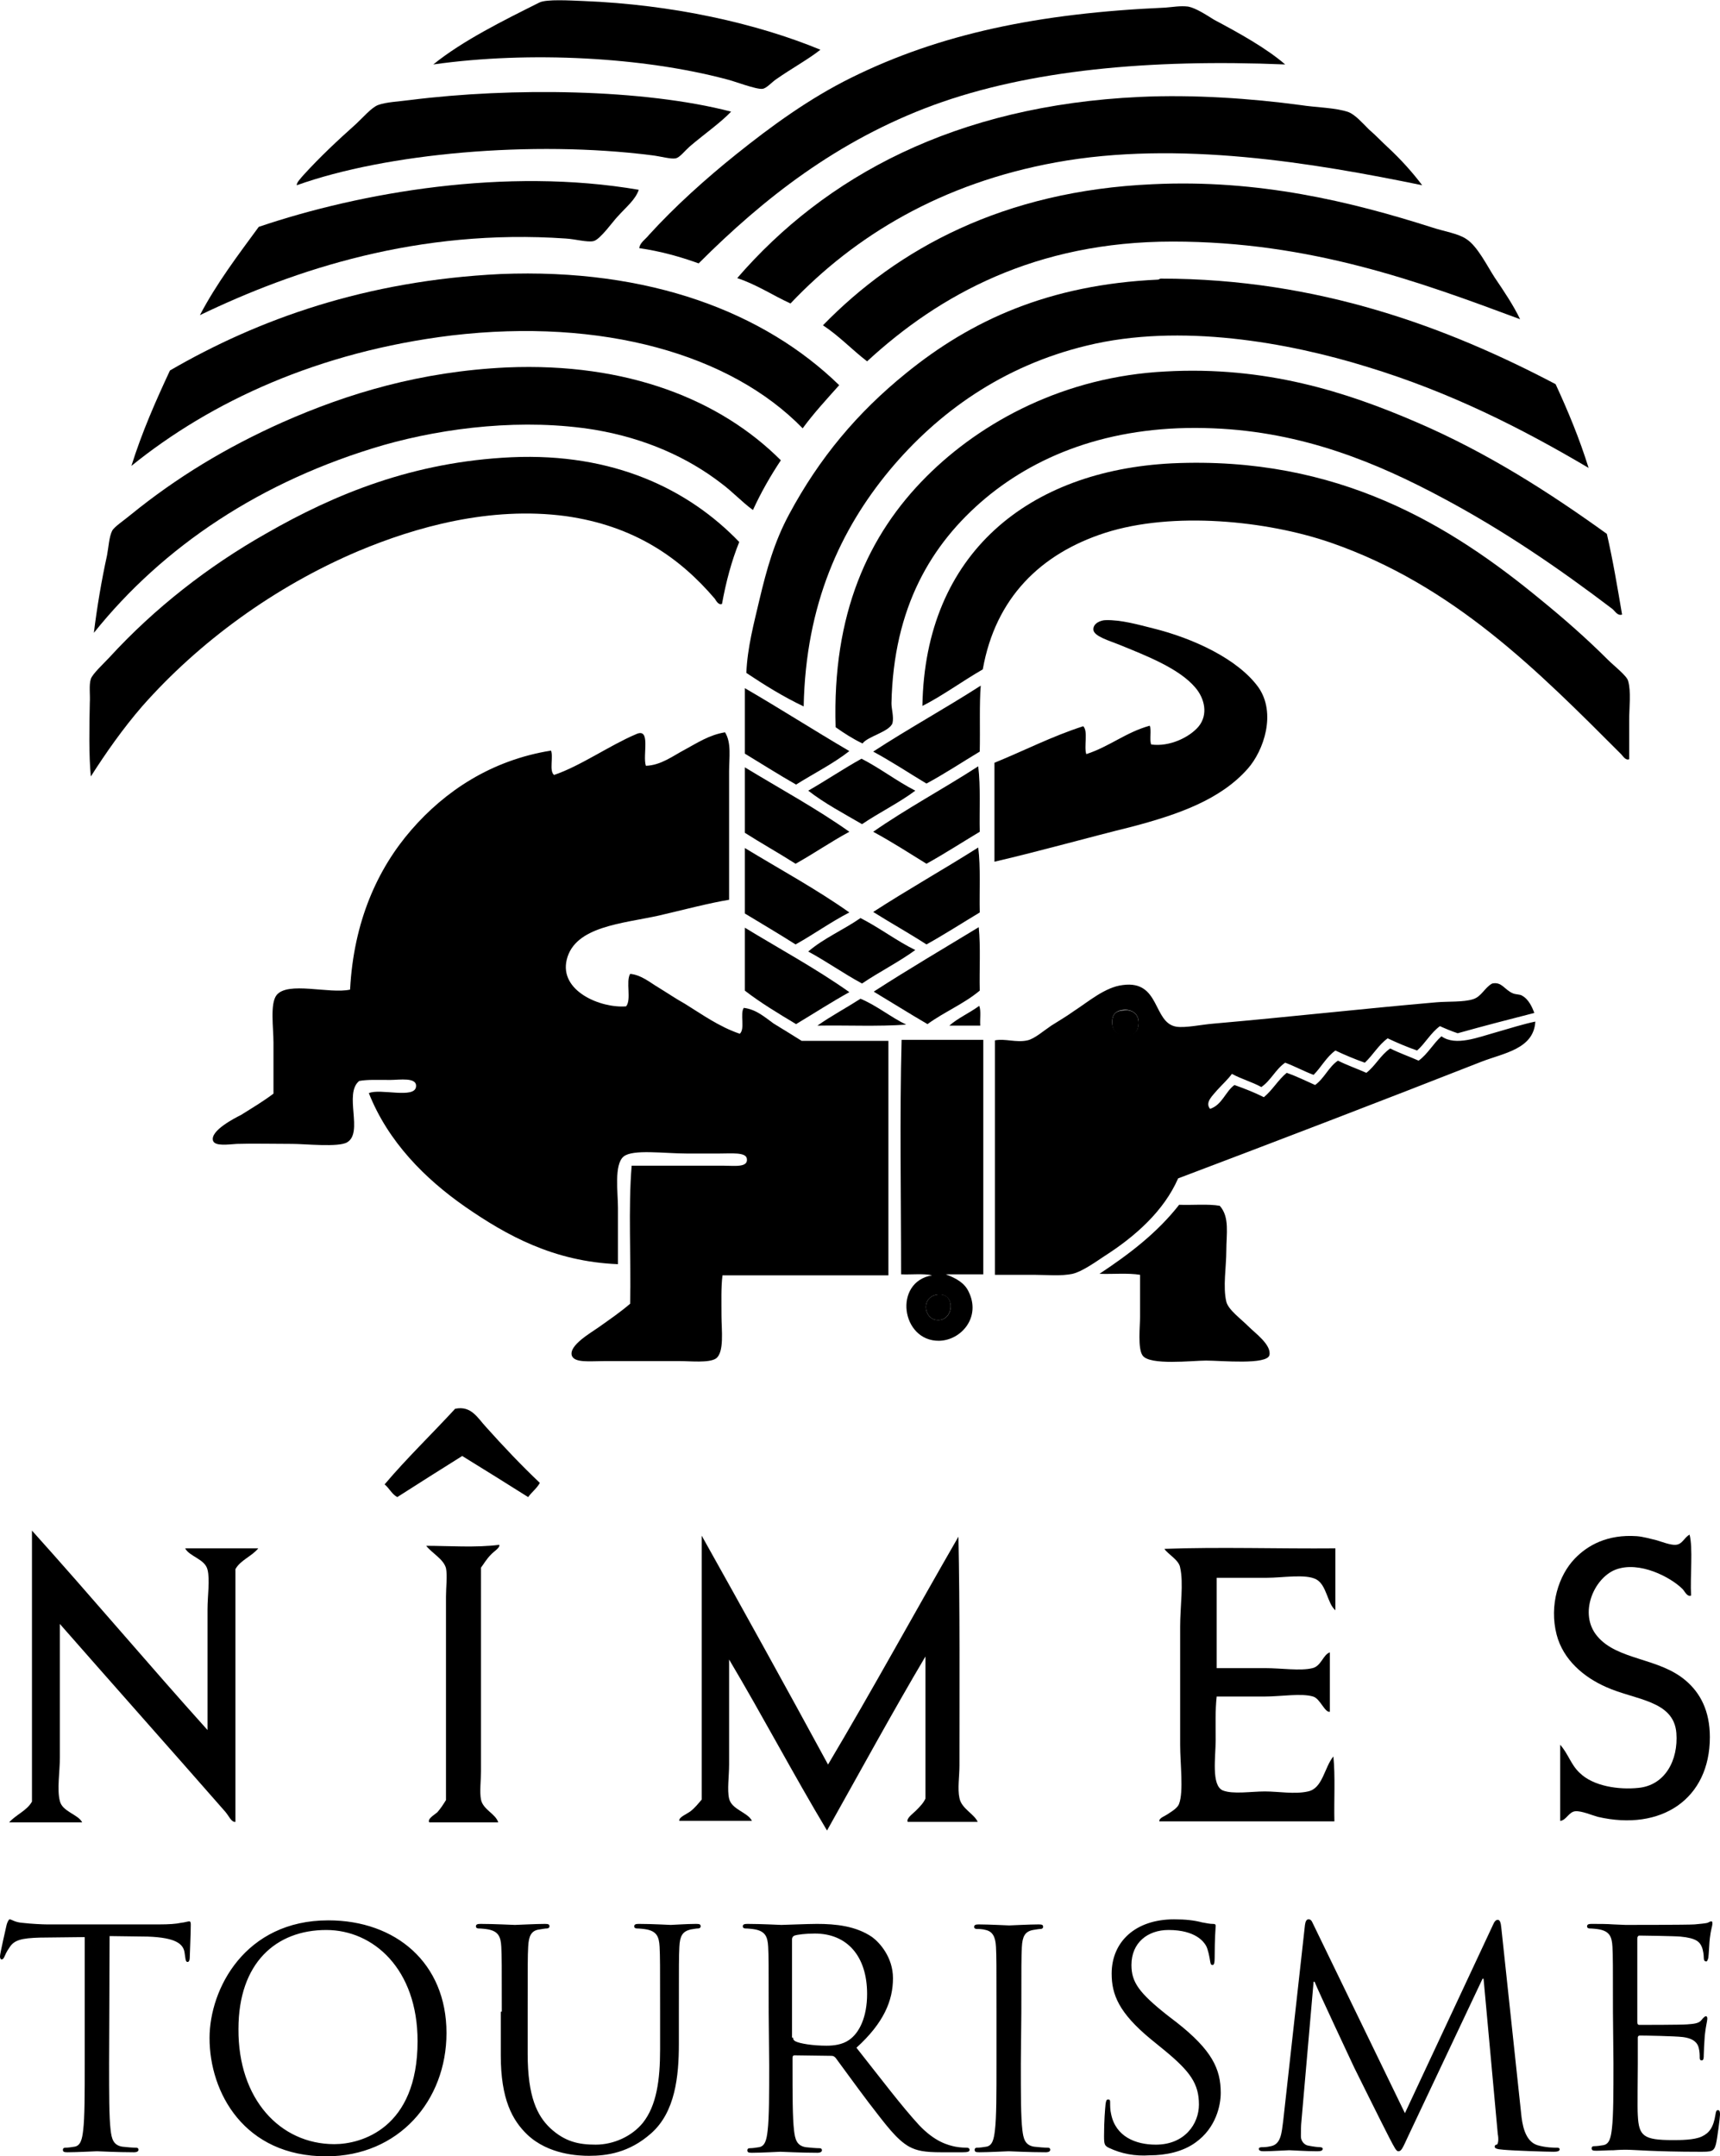 <svg version="1.1" id="Layer_1" xmlns="http://www.w3.org/2000/svg" x="0" y="0" viewBox="0 0 339 424.9" xml:space="preserve"><path id="path49" class="st0" d="M106.4 292.2c-.6 1.1-1.6 1.8-2.3 2.8-4.3-2.7-8.6-5.4-13-8.1-4.3 2.7-8.6 5.4-12.8 8.1-1.1-.6-1.6-1.8-2.5-2.5 4.4-5.2 9.3-9.9 13.9-14.9 3.2-.7 4.5 1.9 6.1 3.6 3.4 3.8 7.1 7.7 10.6 11"/><path id="path51" class="st0" d="M6.3 301.6c11.7 13 22.9 26.3 34.6 39.3v-23.8c0-2.7.5-5.8 0-7.8-.5-2.1-3.6-2.6-4.4-4.2h14.4c-1.3 1.6-3.5 2.3-4.5 4.1V359c-.8.1-1.3-1.2-2-2-10.6-12.1-21.9-24.8-32.6-37v26.3c0 2.9-.6 6.3 0 8.6.5 2.1 3.6 2.6 4.4 4.2H1.8c1.3-1.5 3.5-2.3 4.5-4.1v-53.4z"/><path id="path53" class="st0" d="M333.3 314.4c-.8.3-1.2-.8-1.7-1.3-2.3-2.3-8.5-5.6-13.2-3.8-4.3 1.7-7.3 8.7-3.6 13.1 4 4.8 12.2 4.2 17.5 8.8 2.8 2.4 4.7 5.9 4.7 11.1 0 12.2-9.6 18.6-22.1 15.7-1.1-.3-3.2-1.2-4.4-1.1-1.3.1-1.8 1.8-3 1.9v-15c1.6 1.8 2.1 3.9 3.8 5.5 2.7 2.7 7.8 3.4 11.6 3 5.3-.5 7.9-5.5 7.5-10.8-.5-6.5-8.2-6.5-13.9-9.1-4.3-1.9-8.4-5.3-9.7-10.3-1.5-5.8.4-11.7 3.6-15 2.5-2.6 6.4-4.8 12.2-4.4 1.3.1 2.6.5 3.9.8 1 .3 2.8 1 3.8.9 1.3-.1 1.6-1.4 2.7-2 .7 2.6.1 8.2.3 12"/><path id="path55" class="st0" d="M138.3 302.6c8.4 15 16.7 30 24.9 45.1 8.8-14.8 17.1-30 25.7-44.9.3 14 .2 30.2.2 45.1 0 2.1-.4 4.6 0 6.4.4 2.1 2.9 3.1 3.6 4.7h-13.8c-.3-.7.9-1.5 1.6-2.2.8-.8 1.5-1.5 1.9-2.4v-28c-6.4 10.8-13 22.9-19.4 34.3-6.6-11-12.7-22.6-19.3-33.7v20.7c0 2.3-.4 5 0 6.7.5 2.2 3.7 2.7 4.5 4.4h-14.3c-.2-.7 1.4-1.3 2.2-1.9.9-.7 1.6-1.6 2.2-2.3v-52z"/><path id="path57" class="st0" d="M84 304.6c4.3 0 9.9.4 14.4-.2.2.6-1.1 1.3-1.7 2-.8.8-1.3 1.7-1.9 2.5V349c0 1.8-.3 4.1 0 5.6.4 2 2.9 2.8 3.4 4.5H84.6c-.4-.7.9-1.4 1.6-2 .7-.8 1.2-1.6 1.7-2.4v-40.1c0-1.9.3-4.1 0-5.6-.5-1.8-2.7-2.9-3.9-4.4"/><path id="path59" class="st0" d="M229.5 305.2c10.9-.4 22.5 0 33.7-.1v12.2c-1.6-1.3-1.7-5-3.8-6.1s-6.6-.3-9.7-.3h-9.9v17.8h9.5c3.3 0 7 .6 9.4 0 1.7-.4 2.1-2.7 3.4-3.1v11.7c-1 .2-1.9-2.6-3.3-3-2.3-.7-6.3 0-9.6 0h-9.4c-.3 2.7-.2 5.6-.2 8.6 0 3.3-.9 8.9 1.4 9.9 2 .8 5.6.2 8.3.2 2.7 0 5.9.6 8.5 0 2.9-.6 3.2-4.7 5-6.9.4 4 .1 8.6.2 12.8h-34.5c-.1-.7 1.1-1 1.9-1.6.8-.5 1.8-1.2 2-1.9.9-2.4.2-7.9.2-11.6v-23.3c0-3.9.7-8.6 0-11.6-.2-1.5-2.5-2.7-3.1-3.7"/><g><path id="path11" class="st0" d="M193.3 135.1c-.3 3.5-.1 8.8-.2 13-3.5 2.1-6.8 4.3-10.5 6.3-3.5-2.1-6.8-4.3-10.5-6.3 6.9-4.5 14.2-8.5 21.2-13"/><path id="path13" class="st0" d="M146.8 135.6c6.9 4 13.6 8.3 20.6 12.4-3.2 2.5-7 4.4-10.5 6.6-3.5-2-6.8-4.1-10.1-6.1v-12.9z"/><path id="path15" class="st0" d="M180.4 155.8c-3.2 2.4-7.1 4.3-10.5 6.6-3.6-2.1-7.4-4.1-10.6-6.6 3.5-2 6.9-4.3 10.5-6.3 3.7 1.9 6.9 4.4 10.6 6.3"/><path id="path17" class="st0" d="M193.1 163.9c-3.5 2.1-6.9 4.3-10.5 6.3-3.4-2.1-6.8-4.3-10.5-6.3 6.6-4.6 13.9-8.5 20.7-12.9.5 4.1.2 8.8.3 12.9"/><path id="path19" class="st0" d="M146.8 151.2c6.9 4.2 14.1 8.1 20.6 12.7-3.7 2-7 4.3-10.6 6.3-3.3-2.1-6.7-4-10-6.1v-12.9z"/><path id="path21" class="st0" d="M193.1 179.8c-3.5 2.1-6.9 4.3-10.5 6.3-3.4-2.2-7-4.2-10.5-6.4 6.8-4.4 13.9-8.4 20.7-12.7.5 3.9.2 8.6.3 12.8"/><path id="path23" class="st0" d="M146.8 167.1c6.9 4.2 14.1 8.1 20.6 12.7-3.7 1.9-7 4.3-10.6 6.3-3.3-2.1-6.7-4.1-10-6.1v-12.9z"/><path id="path25" class="st0" d="M180.4 187.2c-3.3 2.4-7.1 4.3-10.5 6.6-3.7-2-6.9-4.3-10.6-6.3 3-2.6 7-4.3 10.3-6.6 3.9 2 7.1 4.5 10.8 6.3"/><path id="path27" class="st0" d="M182.8 201.8c-3.6-2.1-7.1-4.3-10.6-6.4 6.8-4.4 13.8-8.5 20.7-12.7.4 3.9.1 8.4.2 12.5-3.1 2.6-7 4.2-10.3 6.6"/><path id="path29" class="st0" d="M146.8 182.8c6.9 4.2 14.1 8.1 20.6 12.7-3.6 2-7 4.2-10.5 6.3-3.5-2.1-7-4.2-10.1-6.6v-12.4z"/><path id="path31" class="st0" d="M219.2 201.4c-.1 3.2 4.5 3.6 5.1 1 .6-2.4-1.1-3.6-2.9-3.4-1.8.2-2.2 1.2-2.2 2.4m74.9-7.6c1.9-.4 2.4 1.2 4 1.9.6.3 1.5.2 1.9.5 1.3.7 2 2.3 2.4 3.4-5.1 1.3-10.1 2.6-15.1 4-1.2-.4-2.4-.9-3.5-1.4-1.8 1.3-2.9 3.4-4.5 4.8-2-.7-3.9-1.5-5.8-2.4-1.8 1.3-2.9 3.3-4.5 4.8-2-.7-3.9-1.5-5.8-2.4-1.8 1.3-2.8 3.3-4.3 4.8-1.9-.7-3.7-1.7-5.6-2.4-1.9 1.3-2.8 3.5-4.7 4.8-1.8-1-4-1.6-5.8-2.6-.7 1-1.9 2.1-2.9 3.2-.8 1-2.5 2.4-1.4 3.7 2.4-.8 3-3.4 4.8-4.7 2 .7 4 1.5 5.8 2.4 1.7-1.4 2.8-3.4 4.5-4.8 2 .7 3.8 1.6 5.6 2.4 1.8-1.3 2.7-3.6 4.5-4.8 1.8.9 3.8 1.6 5.6 2.4 1.8-1.4 2.8-3.5 4.7-4.8 1.8.9 3.8 1.6 5.6 2.4 1.8-1.3 2.9-3.4 4.5-4.8 2.8 2 7.2.2 10.8-.8 2.8-.8 5.3-1.6 7.7-2.1-.3 5.4-6.2 6.2-10.6 7.9-19.6 7.7-40.5 15.7-59.8 23-2.8 6.4-8.4 11.4-14.5 15.3-1.8 1.2-4.5 3.1-6.3 3.5-2.3.5-5.1.2-7.6.2h-7.7V205c2-.4 4.2.5 6.4 0 1.4-.3 3.2-1.9 4.7-2.9 1.6-1 3.1-1.9 4.5-2.9 2.8-1.8 6.1-4.7 9.6-5.1 7.4-1 5.9 7.4 10.5 8.2 1.8.3 4.9-.4 7.4-.6 14.8-1.3 29-2.9 43.9-4.2 2.3-.2 5.3 0 7.2-.6 1.7-.5 2.3-2.3 3.8-3.1"/><path id="path33" class="st0" d="M178.6 201.9c-5.5.4-11.7.1-17.5.2 2.7-1.9 5.7-3.5 8.5-5.3 3.3 1.4 5.9 3.6 9 5.1"/><path id="path35" class="st0" d="M193 198.2c.4 1 .1 2.6.2 3.9h-6.1c1.7-1.5 4-2.5 5.9-3.9"/><path id="path37" class="st1" d="M221.4 199.1c1.8-.3 3.5.9 2.9 3.4-.7 2.7-5.2 2.2-5.1-1 0-1.3.4-2.3 2.2-2.4"/><path id="path39" class="st0" d="M196 169.8v-19.5c5.9-2.4 11.3-5.2 17.5-7.2 1 1 .1 4 .6 5.5 4.6-1.5 7.8-4.3 12.5-5.6.4.9-.1 2.8.3 3.7 3.6.5 7.5-1.4 9.3-3.5 2-2.4 1.2-5.6-.6-7.7-3.2-3.8-9.7-6.3-15.1-8.5-1.7-.7-4.9-1.6-5-2.9-.1-1.3 1.5-1.9 2.4-1.9 3-.1 6.5.9 9.3 1.6 8.1 2 16.8 6.1 20.8 11.6 3.6 5.1 1.1 12.5-2.1 16.1-5.4 6.1-13.7 9-22.8 11.4-8.9 2.2-17.7 4.7-27.1 6.9"/><path id="path41" class="st0" d="M127.3 150.9c3-.1 5.4-2 7.7-3.2 2.4-1.3 4.8-2.9 7.9-3.4 1.3 2.1.8 5 .8 7.7v25.3c-3.7.6-8.7 1.9-13.8 3.1-7.2 1.6-16.6 2.1-18.2 8.7-1.5 6.2 6.7 9.6 11.7 9.2 1.1-1.3-.1-4.9.8-6.4 2.2.2 3.9 1.7 5.6 2.7 1.8 1.1 3.4 2.2 5.2 3.2 3.4 2.1 6.7 4.5 10.8 5.9 1.1-.9 0-4 .8-5.1 2.5.3 4.2 1.9 5.9 3.1 1.8 1.1 3.6 2.2 5.5 3.4h17.1v46.2h-32.7c-.3 2.4-.2 5.1-.2 8 0 2.7.6 7.2-1.1 8.4-1.4.9-5 .5-7.1.5h-15c-2.7 0-5.8.4-6.3-1.1-.6-2 3.8-4.5 5.2-5.5 2.4-1.7 4.3-3 6.3-4.7.2-9-.4-18.8.3-27.2h18.2c2.1 0 4.8.4 4.5-1.4-.2-1.3-3-1-5.5-1h-6.3c-4.5 0-10.7-.9-12.5.6-1.9 1.6-1.1 7.1-1.1 10.1v11.1c-12.7-.5-22-5.7-30.1-11.3-7.9-5.5-15.2-12.8-19-22.4 2.2-1 9.1 1.2 9.3-1.3.2-1.9-3.3-1.3-5.1-1.3-2.5 0-4.4-.1-6.1.2-3.1 2.5.9 10.2-2.4 12.1-1.7 1-8.3.3-10.8.3-4.1 0-7.7-.1-10.9 0-1.7.1-4.3.5-4.7-.6-.7-2 4.5-4.6 5.5-5.1 2.4-1.5 4.4-2.7 6.4-4.2v-10.1c0-2.9-.7-7.6.6-9.3 2.2-2.8 10.4-.2 14.5-1.1.7-13.4 5.4-23.8 12.1-31.5 6.6-7.6 15.7-13.7 27.5-15.6.5 1.3-.4 4 .6 4.8 5.1-1.7 11.1-5.9 16.1-8 3.1-1.5 1.3 4.1 2 6.2"/><path id="path43" class="st0" d="M184.6 260.1c3.5.4 3.9-5.6 0-5-3.2.7-2.4 4.8 0 5m-6.9-55.2h16.1v46.2h-7.4c2.1.8 3.7 1.7 4.5 3.4 2.5 5-1.4 9.6-5.8 9.7-7.5.1-9.1-11.6-1.4-12.9-1.7-.4-4.1-.1-6.1-.2 0-15.2-.3-31.1.1-46.2"/><path id="path45" class="st0" d="M232.4 237.4c2.6.1 5.7-.2 8 .2 2 2.2 1.3 5.6 1.3 8.8 0 3.2-.7 7.2 0 10.1.4 1.6 2.8 3.3 4.5 5 1.2 1.2 4.4 3.5 4 5.5s-9.5 1.1-12.5 1.1c-2.7 0-11.1 1-12.5-1-1-1.4-.5-5.8-.5-7.7v-8.2c-2.4-.4-5.4-.1-8-.2 5.9-3.9 11.4-8.1 15.7-13.6"/><path id="path47" class="st1" d="M184.6 255.1c3.9-.7 3.5 5.4 0 5-2.4-.2-3.2-4.3 0-5"/><path id="path61" class="st0" d="M161.7 9.8c-2.4 1.9-5.7 3.7-8.7 5.8-.9.6-1.9 1.8-2.7 1.9-1.2.2-5.8-1.6-7.2-1.9-16.2-4.3-38.6-5.6-57.7-2.9C91.2 8 99.3 4 106.3.5c1.4-.7 6.1-.4 8.7-.3 17.6.7 34.1 4.4 46.7 9.6"/><path id="path63" class="st0" d="M253.3 12.7c-26.8-1.1-50.4 1.1-69.3 8-19 7-33.5 18.4-46.3 31.2-3.6-1.3-7.5-2.4-11.7-3 .1-1.1 1.3-1.8 1.9-2.6 5.1-5.6 11.1-11 17.2-15.9 7-5.6 14.4-11 22.7-15.1 17.4-8.6 36.8-12.7 61.9-13.8 1.4-.1 2.9-.4 4.5-.2 1.5.3 3.5 1.6 5.1 2.6 4.9 2.6 10.3 5.6 14 8.8"/><path id="path65" class="st0" d="M144.1 22c-2.1 2.2-5.4 4.5-8.2 6.9-1 .9-1.9 2.1-2.7 2.3-1 .2-3-.4-4.7-.6-23.6-3-52.4-.4-70 5.9-.1-.5.8-1.4 1.4-2.1 3.2-3.5 6.5-6.6 10.3-10 1.3-1.2 3-3.2 4.3-3.7 1.6-.6 4.2-.7 6.4-1 19.9-2.5 45.9-2.2 63.2 2.3"/><path id="path67" class="st0" d="M125.9 37.4c-.7 2-2.4 3.3-4.2 5.3-.8.8-3.4 4.5-4.7 4.8-1.2.3-3.7-.4-5.5-.5-29-2-53.4 6.1-72.1 15.1 3.3-6.3 7.5-11.8 11.6-17.4 20.1-6.8 48.7-11.8 74.9-7.3"/><path id="path69" class="st0" d="M165.4 75.9c-2.5 2.8-5 5.5-7.2 8.5C144 69.8 118.7 62.6 89 66.1c-26.2 3.2-47.4 13-63.1 25.7C28 85.1 30.7 79 33.5 73c17.4-10.1 38.6-17.7 65.1-19 29.5-1.2 52.1 7.6 66.8 21.9"/><path id="path71" class="st0" d="M153.9 90.7c-2 3-3.9 6.3-5.5 9.8-2.2-1.6-4-3.6-6.3-5.3-6.5-5-14.8-8.8-24.8-10.5-14-2.3-29.4-.5-41.7 3-24.1 7-43.5 20-57.1 37 .6-4.9 1.5-10.3 2.6-15.3.3-1.6.4-3.6 1-4.8.4-.8 2.4-2.1 3.7-3.2 9-7.3 18.7-13.2 29.9-18.2 12.9-5.7 27.2-10 44.2-10.8 23.8-1 42.1 6.4 54 18.3"/><path id="path73" class="st0" d="M145.7 106.8c-1.5 3.7-2.6 7.8-3.4 12.2-.7.3-1.2-.7-1.4-1-6.9-8.1-15.9-14.4-29.4-16.3-15-2-29.7 2.2-40.9 6.9-16.5 7-31.4 17.9-42.6 30.6-3.8 4.4-7.1 9.1-10.1 13.8-.4-4.2-.3-9.7-.2-14.5.1-1.6-.2-3.5.2-4.7.3-1 2.5-3 3.7-4.3 8.8-9.6 19.4-17.9 30.9-24.4 13.6-7.8 29-14.1 48.3-15 20.1-.9 34.9 6.3 44.9 16.7"/><path id="path75" class="st0" d="M280.3 36.5c-21.4-4.4-48.1-8.9-72.2-4.5-22.5 4.1-39.6 14.4-52.3 27.8-3.5-1.6-6.6-3.7-10.5-5 17.3-20 42.9-34 79.3-35.7 10.7-.5 22 .3 31.7 1.6 3.2.5 7 .5 9.5 1.4 1.3.5 2.8 2.2 4 3.4 1.4 1.2 2.6 2.5 3.7 3.5 2.7 2.5 5 5.1 6.8 7.5"/><path id="path77" class="st0" d="M299.6 62.9c-19.9-7.4-41.3-15.3-68.5-15.3-27 0-46 10.5-60.2 23.6-3-2.3-5.5-5-8.7-7.1 14.7-15.1 35.6-26.5 65-27.8 20.8-1 39 3.4 55 8.5 2.4.8 5.2 1.2 6.8 2.3 2.2 1.4 4.1 5.3 5.6 7.6 1.9 2.8 3.7 5.5 5 8.2"/><path id="path79" class="st0" d="M319.7 121.1c-.9.3-1.4-.7-1.9-1.1-10.4-7.9-21.3-15.4-33.5-21.9-12.9-6.9-27.5-13-45.2-13.7-19-.8-34 4.7-44.9 13.8-10.7 9-18.1 21.5-18.5 40.4 0 1.1.5 2.7.2 3.9-.6 1.7-4.9 2.6-5.9 4-1.9-.9-3.6-2-5.3-3.2-.7-22.3 6.4-37.9 17.9-49.4 10.9-10.9 27.3-19.7 47.1-20.7 19.7-1.1 35.6 4 49.5 10 14 6 26.4 14 37.5 22 1.2 5.2 2.1 10.6 3 15.9"/><path id="path81" class="st0" d="M321.1 149.6c-.7.3-1.2-.6-1.6-1-16.3-16.3-33-33.3-57.3-41.7-12.5-4.3-31-6.2-44.4-1.9-12.7 4.1-21.6 12.8-24.1 26.9-4 2.3-8.1 5.3-11.9 7.2.5-30.2 21.1-46.4 49.2-47.8 32.8-1.5 55 12.3 72.7 26.9 4.3 3.5 8.9 7.5 13.2 11.8 1.2 1.2 3.8 3.2 4 4.2.6 2.1.2 5.2.2 7.7v7.7z"/><path id="path83" class="st0" d="M313.1 92.2c-13.2-7.8-27.2-14.9-43.6-19.9-15.5-4.8-36.9-8.7-55.3-4.2-16.6 4-29.4 13.2-38.9 24.6-9.6 11.6-16.5 26.3-16.9 46.5-4-1.9-7.7-4.2-11.3-6.6.2-5 1.5-9.8 2.6-14.5 1.4-5.9 2.9-11.3 5.8-16.7 6-11.2 13.5-20.1 23-27.8 12.9-10.5 28.2-17.5 49.7-18.5.3 0 .3-.2.6-.2 31.1 0 56.7 9.7 77.8 20.8 2.4 5.2 4.7 10.7 6.5 16.5"/></g><g><path class="st0" d="M21.5 406.8c0 5.7 0 10.4.3 12.9.2 1.7.5 3 2.3 3.3.8.1 2.1.2 2.7.2.4 0 .5.2.5.4 0 .3-.3.5-.9.5-3.3 0-7-.2-7.3-.2s-4 .2-5.8.2c-.7 0-.9-.1-.9-.5 0-.2.1-.4.5-.4.5 0 1.2-.1 1.8-.2 1.2-.2 1.5-1.5 1.7-3.3.3-2.5.3-7.2.3-12.9v-25.1l-8.8.1c-3.7.1-5.1.5-6 1.9-.7 1-.8 1.4-1 1.8-.2.5-.4.6-.6.6s-.3-.3-.3-.6c0-.6 1.2-5.7 1.3-6.2.1-.4.4-1.1.6-1.1.4 0 1 .6 2.6.7 1.7.2 4 .3 4.7.3h22.2c1.9 0 3.3-.1 4.2-.3.9-.1 1.4-.3 1.7-.3.3 0 .3.4.3.7 0 1.8-.2 5.9-.2 6.5 0 .5-.2.8-.4.8-.3 0-.4-.2-.5-1l-.1-.7c-.2-1.8-1.6-3.1-7.3-3.3l-7.5-.1-.1 25.3zM64.7 378.4c13.3 0 23.3 8.4 23.3 22.2 0 13.3-9.4 24.3-23.7 24.3-16.2 0-23-12.6-23-23.3 0-9.7 7-23.2 23.4-23.2zm1.2 44.1c5.3 0 16.4-3.1 16.4-20.3 0-14.2-8.7-21.9-18-21.9-9.9 0-17.3 6.5-17.3 19.5-.1 13.8 8.2 22.7 18.9 22.7zM98.9 396.4c0-9.2 0-10.9-.1-12.8-.1-2-.6-3-2.5-3.4-.5-.1-1.5-.2-2-.2-.2 0-.5-.1-.5-.4 0-.4.3-.5.9-.5 2.7 0 6.3.2 6.8.2s4.1-.2 5.9-.2c.7 0 .9.1.9.5 0 .2-.2.4-.5.4-.4 0-.8.1-1.5.2-1.6.2-2.1 1.3-2.2 3.4-.1 1.9-.1 3.6-.1 12.8v8.3c0 8.5 1.9 12.2 4.4 14.6 2.9 2.7 5.6 3.3 9 3.3 3.6 0 7.2-1.7 9.3-4.3 2.7-3.4 3.4-8.4 3.4-14.5v-7.4c0-9.2 0-10.9-.1-12.8-.1-2-.6-3-2.5-3.4-.5-.1-1.5-.2-2-.2-.2 0-.5-.1-.5-.4 0-.4.3-.5.9-.5 2.7 0 5.9.2 6.3.2.4 0 3.2-.2 5-.2.7 0 .9.1.9.5 0 .2-.2.4-.5.4-.4 0-.8.1-1.5.2-1.6.4-2.1 1.3-2.2 3.4-.1 1.9-.1 3.6-.1 12.8v6.3c0 6.4-.7 13.5-5.5 17.7-4.3 3.8-8.7 4.4-12.2 4.4-2 0-8-.2-12.2-4.2-2.9-2.8-5.2-6.9-5.2-15.6v-8.6h.2zM151.5 396.4c0-9.2 0-10.9-.1-12.8-.1-2-.6-3-2.5-3.4-.5-.1-1.5-.2-2-.2-.2 0-.5-.1-.5-.4 0-.4.3-.5.9-.5 2.7 0 6.4.2 6.7.2.7 0 5.2-.2 7-.2 3.7 0 7.7.4 10.9 2.6 1.5 1.1 4.1 4 4.1 8.1 0 4.4-1.8 8.8-7.2 13.7 4.9 6.2 8.9 11.5 12.3 15.2 3.2 3.4 5.8 4 7.2 4.3 1.1.2 2 .2 2.3.2s.5.2.5.4c0 .4-.4.5-1.4.5h-4.2c-3.3 0-4.8-.3-6.3-1.1-2.5-1.4-4.6-4.3-8-8.7-2.5-3.3-5.3-7.2-6.5-8.8-.2-.2-.4-.4-.8-.4l-7.3-.1c-.3 0-.4.2-.4.5v1.4c0 5.7 0 10.4.3 12.9.2 1.7.5 3 2.3 3.3.8.1 2.1.2 2.7.2.4 0 .5.2.5.4 0 .3-.3.5-.9.5-3.3 0-7-.2-7.3-.2-.1 0-3.8.2-5.6.2-.7 0-.9-.1-.9-.5 0-.2.1-.4.5-.4.5 0 1.2-.1 1.8-.2 1.2-.2 1.5-1.5 1.7-3.3.3-2.5.3-7.2.3-12.9l-.1-10.5zm4.8 5.1c0 .3.1.5.4.7.9.5 3.6.9 6.2.9 1.4 0 3.1-.2 4.4-1.1 2.1-1.4 3.6-4.6 3.6-9.1 0-7.4-3.9-11.9-10.3-11.9-1.8 0-3.4.2-4 .4-.3.1-.5.4-.5.7v19.4h.2zM201.2 406.8c0 5.7 0 10.4.3 12.9.2 1.7.5 3 2.3 3.3.8.1 2.1.2 2.7.2.4 0 .5.2.5.4 0 .3-.3.5-.9.5-3.3 0-7-.2-7.3-.2s-4 .2-5.8.2c-.7 0-.9-.1-.9-.5 0-.2.1-.4.5-.4.5 0 1.2-.1 1.8-.2 1.2-.2 1.5-1.5 1.7-3.3.3-2.5.3-7.2.3-12.9v-10.4c0-9.2 0-10.9-.1-12.8-.1-2-.7-3-2-3.3-.7-.2-1.4-.2-1.8-.2-.2 0-.5-.1-.5-.4 0-.4.3-.5.9-.5 2 0 5.7.2 6 .2s4-.2 5.8-.2c.7 0 .9.1.9.5 0 .2-.2.4-.5.4-.4 0-.8.1-1.5.2-1.6.3-2.1 1.3-2.2 3.4-.1 1.9-.1 3.6-.1 12.8l-.1 10.3zM218.5 423.2c-.8-.4-.9-.7-.9-2.3 0-3 .2-5.3.3-6.3.1-.7.2-.9.5-.9.4 0 .4.2.4.7s0 1.4.2 2.2c.9 4.4 4.8 6 8.8 6 5.7 0 8.5-4.1 8.5-7.9 0-4.1-1.7-6.5-6.8-10.7l-2.7-2.2c-6.3-5.2-7.7-8.8-7.7-12.9 0-6.3 4.7-10.7 12.3-10.7 2.3 0 4 .2 5.5.6 1.1.2 1.6.3 2.1.3s.6.1.6.4-.2 2.3-.2 6.3c0 .9-.1 1.4-.4 1.4-.4 0-.4-.3-.5-.8-.1-.7-.4-2.3-.8-3s-2-3.1-7.4-3.1c-4.1 0-7.3 2.5-7.3 6.9 0 3.4 1.5 5.5 7.2 10l1.7 1.3c7 5.5 8.7 9.2 8.7 13.9 0 2.4-.9 6.9-5 9.8-2.5 1.8-5.8 2.5-9 2.5-2.9.2-5.6-.3-8.1-1.5zM299.8 416.4c.2 2.1.7 5.5 3.2 6.3 1.7.5 3.3.5 3.9.5.3 0 .5.1.5.3 0 .4-.5.5-1.2.5-1.3 0-7.7-.2-9.9-.4-1.4-.1-1.7-.3-1.7-.6 0-.2.1-.4.4-.4.3-.1.4-1.1.2-2.1l-2.8-30.6h-.2l-14.6 30.9c-1.2 2.6-1.4 3.1-2 3.1-.4 0-.7-.6-1.8-2.7-1.5-2.9-6.6-13.2-6.9-13.8-.5-1.1-7.2-15.3-7.8-16.9h-.2l-2.4 27.5c-.1.9-.1 2-.1 3 0 .9.7 1.7 1.5 1.8 1 .2 1.9.3 2.3.3.2 0 .5.1.5.3 0 .4-.4.5-1.1.5-2.2 0-5-.2-5.5-.2s-3.4.2-5 .2c-.6 0-1-.1-1-.5 0-.2.3-.3.6-.3.5 0 .9 0 1.8-.2 2-.4 2.1-2.7 2.4-4.9l4.3-38.7c.1-.7.3-1.1.7-1.1.4 0 .6.2.9.9l18.1 37.3 17.4-37.2c.2-.5.5-.9.9-.9s.6.5.7 1.6l3.9 36.5zM317.9 396.4c0-9.2 0-10.9-.1-12.8-.1-2-.6-3-2.5-3.4-.5-.1-1.5-.2-2-.2-.2 0-.5-.1-.5-.4 0-.4.3-.5.9-.5 1.4 0 3 0 4.3.1l2.4.1c.4 0 12.2 0 13.6-.1 1.1-.1 2.1-.2 2.5-.3.3-.1.5-.3.8-.3.2 0 .2.2.2.5 0 .4-.3 1.1-.5 2.8-.1.6-.2 3.2-.3 3.9-.1.3-.2.7-.4.7-.4 0-.5-.3-.5-.8 0-.4-.1-1.4-.4-2.1-.4-.9-1-1.7-4.2-2-1-.1-7.5-.2-8.1-.2-.2 0-.4.2-.4.6v16.4c0 .4.1.6.4.6.8 0 8.1 0 9.4-.1 1.4-.1 2.3-.2 2.8-.8.4-.5.7-.8.9-.8.2 0 .3.1.3.5s-.3 1.4-.5 3.3c-.1 1.2-.2 3.4-.2 3.8 0 .5 0 1.1-.4 1.1-.3 0-.4-.2-.4-.5 0-.6 0-1.2-.2-2s-.8-1.8-3.1-2.1c-1.6-.2-7.5-.3-8.5-.3-.3 0-.4.2-.4.4v5.2c0 2-.1 8.9 0 10.1.2 4.1 1.1 4.9 6.9 4.9 1.5 0 4.2 0 5.7-.7s2.3-1.8 2.7-4.3c.1-.7.2-.9.5-.9.4 0 .4.5.4.9 0 .5-.5 4.5-.8 5.8-.4 1.5-.9 1.5-3.2 1.5-4.4 0-7.7-.1-10-.2s-3.7-.2-4.6-.2c-.1 0-1.1 0-2.4.1-1.2 0-2.5.1-3.4.1-.7 0-.9-.1-.9-.5 0-.2.1-.4.5-.4.5 0 1.2-.1 1.8-.2 1.2-.2 1.5-1.5 1.7-3.3.3-2.5.3-7.2.3-12.9l-.1-10.1z"/></g></svg>